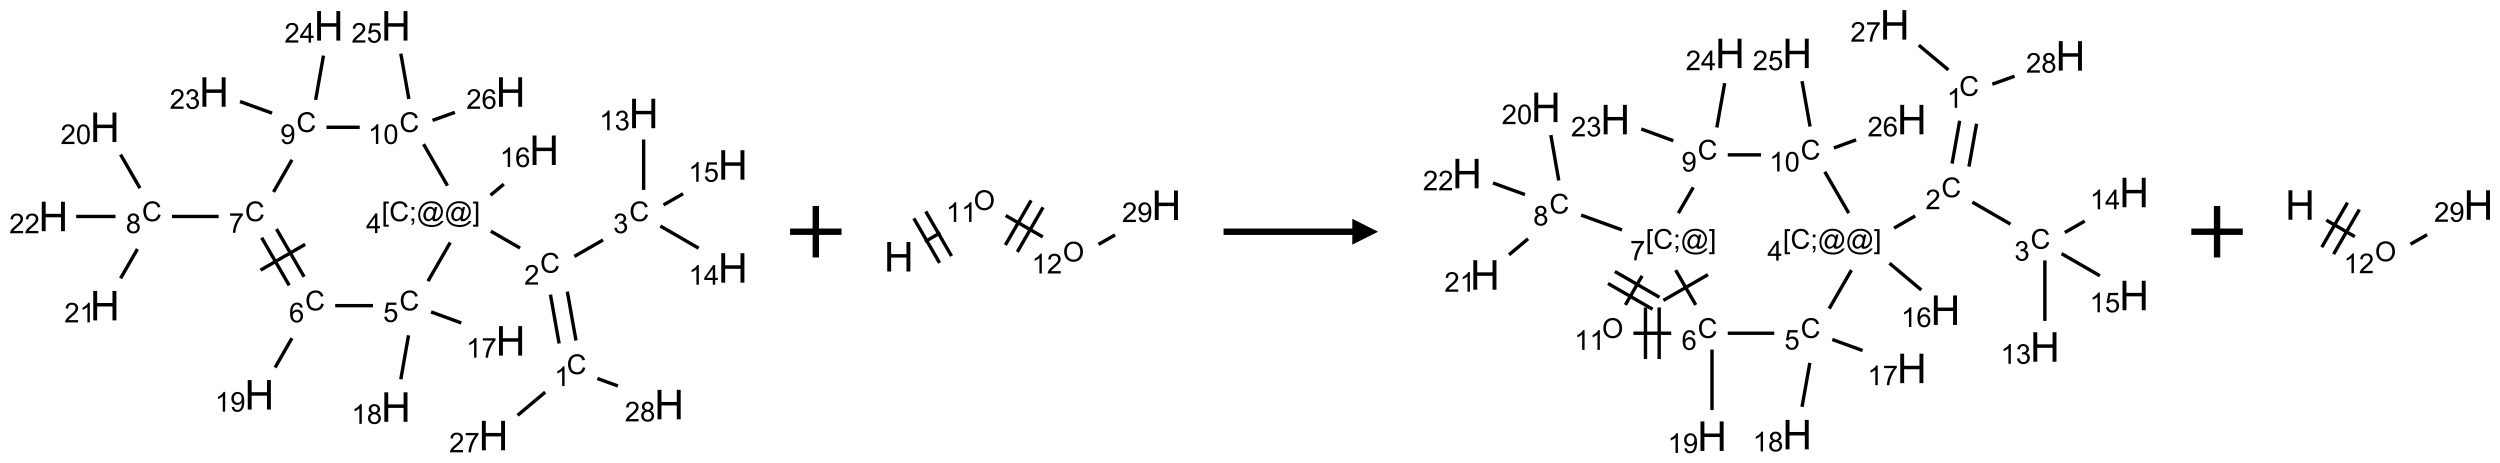 <?xml version="1.0" encoding="UTF-8"?>
<svg xmlns="http://www.w3.org/2000/svg" xmlns:xlink="http://www.w3.org/1999/xlink" width="971" height="180" viewBox="0 0 971 180">
<defs>
<g>
<g id="glyph-0-0">
<path d="M 1.332 0 L 1.332 -6.668 L 6.668 -6.668 L 6.668 0 Z M 1.5 -0.168 L 6.5 -0.168 L 6.5 -6.5 L 1.5 -6.5 Z M 1.5 -0.168 "/>
</g>
<g id="glyph-0-1">
<path d="M 6.27 -2.676 L 7.281 -2.422 C 7.07 -1.594 6.688 -0.961 6.137 -0.523 C 5.586 -0.086 4.914 0.129 4.121 0.129 C 3.297 0.129 2.629 -0.039 2.113 -0.371 C 1.598 -0.707 1.203 -1.191 0.934 -1.828 C 0.664 -2.465 0.531 -3.145 0.531 -3.875 C 0.531 -4.672 0.684 -5.363 0.988 -5.957 C 1.293 -6.547 1.723 -6.996 2.285 -7.305 C 2.844 -7.613 3.461 -7.766 4.137 -7.766 C 4.898 -7.766 5.543 -7.57 6.062 -7.184 C 6.582 -6.793 6.945 -6.246 7.152 -5.543 L 6.156 -5.309 C 5.98 -5.863 5.723 -6.266 5.387 -6.52 C 5.051 -6.773 4.625 -6.902 4.113 -6.902 C 3.527 -6.902 3.039 -6.762 2.645 -6.48 C 2.25 -6.199 1.973 -5.82 1.812 -5.348 C 1.652 -4.871 1.574 -4.383 1.574 -3.879 C 1.574 -3.23 1.668 -2.664 1.855 -2.18 C 2.047 -1.695 2.34 -1.332 2.738 -1.094 C 3.137 -0.855 3.57 -0.734 4.035 -0.734 C 4.602 -0.734 5.082 -0.898 5.473 -1.223 C 5.867 -1.551 6.133 -2.035 6.27 -2.676 Z M 6.27 -2.676 "/>
</g>
<g id="glyph-0-2">
<path d="M 3.973 0 L 3.035 0 L 3.035 -5.973 C 2.809 -5.758 2.516 -5.543 2.148 -5.328 C 1.781 -5.113 1.453 -4.953 1.16 -4.844 L 1.16 -5.75 C 1.684 -5.996 2.145 -6.297 2.535 -6.645 C 2.93 -6.996 3.207 -7.336 3.371 -7.668 L 3.973 -7.668 Z M 3.973 0 "/>
</g>
<g id="glyph-0-3">
<path d="M 5.371 -0.902 L 5.371 0 L 0.324 0 C 0.316 -0.227 0.352 -0.441 0.434 -0.652 C 0.562 -0.996 0.766 -1.332 1.051 -1.668 C 1.332 -2 1.742 -2.387 2.277 -2.824 C 3.105 -3.504 3.668 -4.043 3.957 -4.441 C 4.25 -4.84 4.395 -5.215 4.395 -5.566 C 4.395 -5.938 4.262 -6.254 3.996 -6.508 C 3.73 -6.762 3.387 -6.891 2.957 -6.891 C 2.508 -6.891 2.145 -6.754 1.875 -6.484 C 1.605 -6.215 1.469 -5.84 1.465 -5.359 L 0.5 -5.457 C 0.566 -6.176 0.812 -6.727 1.246 -7.102 C 1.676 -7.477 2.254 -7.668 2.98 -7.668 C 3.711 -7.668 4.293 -7.465 4.719 -7.059 C 5.145 -6.652 5.359 -6.148 5.359 -5.547 C 5.359 -5.242 5.297 -4.941 5.172 -4.645 C 5.047 -4.352 4.84 -4.039 4.551 -3.715 C 4.262 -3.387 3.777 -2.938 3.105 -2.371 C 2.543 -1.898 2.18 -1.578 2.02 -1.41 C 1.859 -1.242 1.73 -1.07 1.625 -0.902 Z M 5.371 -0.902 "/>
</g>
<g id="glyph-0-4">
<path d="M 0.449 -2.016 L 1.387 -2.141 C 1.492 -1.609 1.676 -1.227 1.934 -0.992 C 2.191 -0.758 2.508 -0.641 2.879 -0.641 C 3.32 -0.641 3.695 -0.793 3.996 -1.098 C 4.301 -1.402 4.453 -1.781 4.453 -2.234 C 4.453 -2.664 4.312 -3.02 4.031 -3.301 C 3.75 -3.578 3.391 -3.719 2.957 -3.719 C 2.781 -3.719 2.562 -3.684 2.297 -3.613 L 2.402 -4.438 C 2.465 -4.43 2.516 -4.426 2.551 -4.426 C 2.949 -4.426 3.312 -4.531 3.629 -4.738 C 3.949 -4.949 4.109 -5.27 4.109 -5.703 C 4.109 -6.047 3.992 -6.332 3.762 -6.559 C 3.527 -6.785 3.227 -6.895 2.859 -6.895 C 2.496 -6.895 2.191 -6.781 1.949 -6.551 C 1.707 -6.324 1.547 -5.98 1.48 -5.52 L 0.543 -5.688 C 0.656 -6.316 0.918 -6.805 1.324 -7.148 C 1.73 -7.492 2.234 -7.668 2.84 -7.668 C 3.254 -7.668 3.641 -7.578 3.988 -7.398 C 4.34 -7.219 4.609 -6.977 4.793 -6.668 C 4.98 -6.359 5.074 -6.031 5.074 -5.684 C 5.074 -5.352 4.984 -5.051 4.809 -4.781 C 4.629 -4.512 4.367 -4.297 4.02 -4.137 C 4.473 -4.031 4.824 -3.816 5.074 -3.488 C 5.324 -3.16 5.449 -2.75 5.449 -2.254 C 5.449 -1.59 5.203 -1.023 4.719 -0.559 C 4.234 -0.098 3.617 0.137 2.875 0.137 C 2.203 0.137 1.648 -0.062 1.207 -0.465 C 0.762 -0.863 0.512 -1.379 0.449 -2.016 Z M 0.449 -2.016 "/>
</g>
<g id="glyph-0-5">
<path d="M 3.449 0 L 3.449 -1.828 L 0.137 -1.828 L 0.137 -2.688 L 3.621 -7.637 L 4.387 -7.637 L 4.387 -2.688 L 5.418 -2.688 L 5.418 -1.828 L 4.387 -1.828 L 4.387 0 Z M 3.449 -2.688 L 3.449 -6.129 L 1.059 -2.688 Z M 3.449 -2.688 "/>
</g>
<g id="glyph-0-6">
<path d="M 0.441 -2 L 1.426 -2.082 C 1.5 -1.605 1.668 -1.242 1.934 -1.004 C 2.199 -0.762 2.52 -0.641 2.895 -0.641 C 3.348 -0.641 3.73 -0.812 4.043 -1.152 C 4.355 -1.492 4.512 -1.941 4.512 -2.504 C 4.512 -3.039 4.359 -3.461 4.059 -3.77 C 3.758 -4.078 3.367 -4.234 2.879 -4.234 C 2.578 -4.234 2.305 -4.164 2.062 -4.027 C 1.82 -3.891 1.629 -3.715 1.488 -3.496 L 0.609 -3.609 L 1.348 -7.531 L 5.145 -7.531 L 5.145 -6.637 L 2.098 -6.637 L 1.688 -4.582 C 2.145 -4.902 2.625 -5.062 3.129 -5.062 C 3.797 -5.062 4.359 -4.832 4.816 -4.371 C 5.277 -3.91 5.504 -3.312 5.504 -2.59 C 5.504 -1.898 5.305 -1.301 4.902 -0.797 C 4.41 -0.18 3.742 0.129 2.895 0.129 C 2.199 0.129 1.633 -0.062 1.195 -0.453 C 0.758 -0.844 0.504 -1.359 0.441 -2 Z M 0.441 -2 "/>
</g>
<g id="glyph-0-7">
<path d="M 0.723 2.121 L 0.723 -7.637 L 2.793 -7.637 L 2.793 -6.859 L 1.66 -6.859 L 1.66 1.344 L 2.793 1.344 L 2.793 2.121 Z M 0.723 2.121 "/>
</g>
<g id="glyph-0-8">
<path d="M 0.949 -4.465 L 0.949 -5.531 L 2.016 -5.531 L 2.016 -4.465 Z M 0.949 0 L 0.949 -1.066 L 2.016 -1.066 L 2.016 0 C 2.016 0.391 1.945 0.711 1.809 0.949 C 1.668 1.191 1.449 1.379 1.145 1.512 L 0.887 1.109 C 1.082 1.023 1.23 0.895 1.324 0.727 C 1.418 0.559 1.469 0.316 1.48 0 Z M 0.949 0 "/>
</g>
<g id="glyph-0-9">
<path d="M 6.047 -0.848 C 5.82 -0.59 5.57 -0.379 5.289 -0.223 C 5.008 -0.062 4.73 0.016 4.449 0.016 C 4.141 0.016 3.84 -0.074 3.547 -0.254 C 3.254 -0.434 3.02 -0.715 2.836 -1.09 C 2.652 -1.465 2.562 -1.875 2.562 -2.324 C 2.562 -2.875 2.703 -3.43 2.988 -3.98 C 3.27 -4.535 3.621 -4.953 4.043 -5.23 C 4.461 -5.508 4.871 -5.645 5.266 -5.645 C 5.566 -5.645 5.855 -5.566 6.129 -5.41 C 6.402 -5.25 6.641 -5.012 6.84 -4.688 L 7.016 -5.496 L 7.949 -5.496 L 7.199 -2 C 7.094 -1.516 7.043 -1.246 7.043 -1.191 C 7.043 -1.098 7.078 -1.02 7.148 -0.949 C 7.219 -0.883 7.305 -0.848 7.406 -0.848 C 7.59 -0.848 7.832 -0.953 8.129 -1.168 C 8.527 -1.445 8.84 -1.816 9.07 -2.285 C 9.301 -2.75 9.418 -3.234 9.418 -3.73 C 9.418 -4.309 9.27 -4.852 8.973 -5.355 C 8.676 -5.859 8.23 -6.262 7.645 -6.562 C 7.055 -6.863 6.406 -7.016 5.691 -7.016 C 4.879 -7.016 4.137 -6.824 3.465 -6.445 C 2.793 -6.066 2.273 -5.52 1.902 -4.809 C 1.535 -4.098 1.348 -3.34 1.348 -2.527 C 1.348 -1.676 1.535 -0.941 1.902 -0.328 C 2.273 0.285 2.809 0.742 3.508 1.035 C 4.207 1.328 4.984 1.473 5.832 1.473 C 6.742 1.473 7.504 1.32 8.121 1.016 C 8.734 0.711 9.195 0.34 9.5 -0.098 L 10.441 -0.098 C 10.266 0.266 9.961 0.637 9.531 1.016 C 9.102 1.395 8.59 1.695 7.996 1.914 C 7.402 2.133 6.688 2.246 5.848 2.246 C 5.078 2.246 4.367 2.145 3.715 1.949 C 3.066 1.75 2.512 1.453 2.051 1.055 C 1.594 0.656 1.25 0.199 1.016 -0.316 C 0.723 -0.973 0.578 -1.684 0.578 -2.441 C 0.578 -3.289 0.75 -4.098 1.098 -4.863 C 1.523 -5.805 2.125 -6.527 2.902 -7.027 C 3.684 -7.527 4.629 -7.777 5.738 -7.777 C 6.602 -7.777 7.375 -7.602 8.059 -7.246 C 8.746 -6.895 9.285 -6.371 9.684 -5.672 C 10.02 -5.07 10.188 -4.418 10.188 -3.715 C 10.188 -2.707 9.832 -1.812 9.125 -1.031 C 8.492 -0.328 7.801 0.02 7.051 0.02 C 6.812 0.02 6.617 -0.016 6.473 -0.09 C 6.324 -0.16 6.215 -0.266 6.145 -0.402 C 6.102 -0.488 6.066 -0.637 6.047 -0.848 Z M 3.527 -2.262 C 3.527 -1.785 3.641 -1.414 3.863 -1.152 C 4.09 -0.887 4.348 -0.754 4.641 -0.754 C 4.836 -0.754 5.039 -0.812 5.254 -0.93 C 5.469 -1.047 5.676 -1.219 5.871 -1.449 C 6.066 -1.676 6.23 -1.969 6.355 -2.32 C 6.48 -2.672 6.543 -3.027 6.543 -3.379 C 6.543 -3.852 6.426 -4.219 6.191 -4.48 C 5.957 -4.738 5.672 -4.871 5.332 -4.871 C 5.109 -4.871 4.902 -4.812 4.707 -4.699 C 4.512 -4.586 4.32 -4.406 4.137 -4.156 C 3.953 -3.906 3.805 -3.602 3.691 -3.246 C 3.582 -2.887 3.527 -2.559 3.527 -2.262 Z M 3.527 -2.262 "/>
</g>
<g id="glyph-0-10">
<path d="M 2.27 2.121 L 0.203 2.121 L 0.203 1.344 L 1.332 1.344 L 1.332 -6.859 L 0.203 -6.859 L 0.203 -7.637 L 2.27 -7.637 Z M 2.27 2.121 "/>
</g>
<g id="glyph-0-11">
<path d="M 5.309 -5.766 L 4.375 -5.691 C 4.293 -6.059 4.172 -6.328 4.02 -6.496 C 3.766 -6.762 3.453 -6.895 3.082 -6.895 C 2.785 -6.895 2.523 -6.812 2.297 -6.645 C 2 -6.43 1.77 -6.117 1.598 -5.703 C 1.43 -5.289 1.34 -4.703 1.332 -3.938 C 1.559 -4.281 1.836 -4.535 2.16 -4.703 C 2.488 -4.871 2.828 -4.953 3.188 -4.953 C 3.812 -4.953 4.344 -4.723 4.785 -4.262 C 5.223 -3.801 5.441 -3.207 5.441 -2.48 C 5.441 -2 5.34 -1.555 5.133 -1.145 C 4.926 -0.73 4.641 -0.418 4.281 -0.199 C 3.922 0.02 3.512 0.129 3.051 0.129 C 2.27 0.129 1.633 -0.156 1.141 -0.73 C 0.648 -1.305 0.402 -2.254 0.402 -3.574 C 0.402 -5.051 0.672 -6.121 1.219 -6.793 C 1.695 -7.375 2.336 -7.668 3.141 -7.668 C 3.742 -7.668 4.234 -7.5 4.617 -7.16 C 5 -6.824 5.23 -6.359 5.309 -5.766 Z M 1.48 -2.473 C 1.48 -2.152 1.547 -1.844 1.684 -1.547 C 1.82 -1.25 2.016 -1.027 2.262 -0.871 C 2.508 -0.719 2.766 -0.641 3.035 -0.641 C 3.434 -0.641 3.773 -0.801 4.059 -1.121 C 4.344 -1.441 4.484 -1.875 4.484 -2.422 C 4.484 -2.949 4.344 -3.367 4.062 -3.668 C 3.781 -3.973 3.426 -4.125 3 -4.125 C 2.578 -4.125 2.219 -3.973 1.922 -3.668 C 1.625 -3.363 1.48 -2.969 1.48 -2.473 Z M 1.48 -2.473 "/>
</g>
<g id="glyph-0-12">
<path d="M 0.504 -6.637 L 0.504 -7.535 L 5.449 -7.535 L 5.449 -6.809 C 4.961 -6.289 4.48 -5.602 4.004 -4.746 C 3.527 -3.887 3.156 -3.004 2.895 -2.098 C 2.707 -1.461 2.59 -0.762 2.535 0 L 1.574 0 C 1.582 -0.602 1.703 -1.328 1.926 -2.176 C 2.152 -3.027 2.477 -3.848 2.898 -4.637 C 3.32 -5.426 3.77 -6.094 4.246 -6.637 Z M 0.504 -6.637 "/>
</g>
<g id="glyph-0-13">
<path d="M 1.887 -4.141 C 1.496 -4.281 1.207 -4.484 1.02 -4.75 C 0.832 -5.016 0.738 -5.328 0.738 -5.699 C 0.738 -6.254 0.938 -6.719 1.34 -7.098 C 1.738 -7.477 2.27 -7.668 2.934 -7.668 C 3.598 -7.668 4.137 -7.473 4.543 -7.086 C 4.949 -6.699 5.152 -6.227 5.152 -5.672 C 5.152 -5.316 5.059 -5.008 4.871 -4.746 C 4.688 -4.484 4.406 -4.281 4.027 -4.141 C 4.496 -3.988 4.852 -3.742 5.098 -3.402 C 5.34 -3.062 5.465 -2.656 5.465 -2.184 C 5.465 -1.531 5.234 -0.98 4.77 -0.535 C 4.309 -0.09 3.703 0.129 2.949 0.129 C 2.195 0.129 1.586 -0.094 1.125 -0.539 C 0.664 -0.984 0.434 -1.543 0.434 -2.207 C 0.434 -2.703 0.559 -3.121 0.809 -3.457 C 1.062 -3.793 1.422 -4.02 1.887 -4.141 Z M 1.699 -5.73 C 1.699 -5.367 1.812 -5.074 2.047 -4.844 C 2.281 -4.613 2.582 -4.5 2.953 -4.5 C 3.312 -4.5 3.609 -4.613 3.84 -4.84 C 4.07 -5.066 4.188 -5.348 4.188 -5.676 C 4.188 -6.02 4.07 -6.309 3.832 -6.543 C 3.594 -6.777 3.297 -6.895 2.941 -6.895 C 2.586 -6.895 2.289 -6.781 2.051 -6.551 C 1.816 -6.324 1.699 -6.047 1.699 -5.73 Z M 1.395 -2.203 C 1.395 -1.938 1.461 -1.676 1.586 -1.426 C 1.711 -1.176 1.902 -0.984 2.152 -0.848 C 2.402 -0.711 2.672 -0.641 2.957 -0.641 C 3.406 -0.641 3.777 -0.785 4.066 -1.074 C 4.359 -1.363 4.504 -1.727 4.504 -2.172 C 4.504 -2.625 4.355 -2.996 4.055 -3.293 C 3.754 -3.586 3.379 -3.734 2.926 -3.734 C 2.484 -3.734 2.121 -3.59 1.832 -3.297 C 1.543 -3.004 1.395 -2.641 1.395 -2.203 Z M 1.395 -2.203 "/>
</g>
<g id="glyph-0-14">
<path d="M 0.582 -1.766 L 1.484 -1.848 C 1.562 -1.426 1.707 -1.117 1.922 -0.926 C 2.137 -0.734 2.414 -0.641 2.75 -0.641 C 3.039 -0.641 3.289 -0.707 3.508 -0.84 C 3.727 -0.973 3.902 -1.148 4.043 -1.367 C 4.18 -1.586 4.297 -1.887 4.391 -2.262 C 4.484 -2.637 4.531 -3.016 4.531 -3.406 C 4.531 -3.449 4.531 -3.512 4.527 -3.594 C 4.34 -3.297 4.082 -3.055 3.758 -2.867 C 3.434 -2.68 3.082 -2.59 2.703 -2.59 C 2.07 -2.59 1.535 -2.816 1.098 -3.277 C 0.66 -3.734 0.441 -4.34 0.441 -5.09 C 0.441 -5.863 0.672 -6.484 1.129 -6.957 C 1.586 -7.43 2.156 -7.668 2.844 -7.668 C 3.34 -7.668 3.793 -7.531 4.207 -7.266 C 4.617 -7 4.93 -6.617 5.145 -6.121 C 5.355 -5.629 5.465 -4.91 5.465 -3.973 C 5.465 -2.996 5.359 -2.223 5.145 -1.645 C 4.934 -1.066 4.617 -0.625 4.199 -0.324 C 3.781 -0.02 3.293 0.129 2.73 0.129 C 2.133 0.129 1.645 -0.035 1.266 -0.367 C 0.887 -0.699 0.66 -1.164 0.582 -1.766 Z M 4.422 -5.137 C 4.422 -5.676 4.277 -6.102 3.992 -6.418 C 3.707 -6.734 3.359 -6.891 2.957 -6.891 C 2.543 -6.891 2.18 -6.719 1.871 -6.379 C 1.562 -6.039 1.406 -5.598 1.406 -5.059 C 1.406 -4.57 1.555 -4.176 1.848 -3.871 C 2.141 -3.566 2.5 -3.418 2.934 -3.418 C 3.367 -3.418 3.723 -3.57 4.004 -3.871 C 4.281 -4.176 4.422 -4.598 4.422 -5.137 Z M 4.422 -5.137 "/>
</g>
<g id="glyph-0-15">
<path d="M 0.441 -3.766 C 0.441 -4.668 0.535 -5.395 0.723 -5.945 C 0.906 -6.496 1.184 -6.922 1.551 -7.219 C 1.918 -7.516 2.375 -7.668 2.934 -7.668 C 3.344 -7.668 3.703 -7.586 4.012 -7.418 C 4.32 -7.254 4.574 -7.016 4.777 -6.707 C 4.977 -6.395 5.137 -6.016 5.25 -5.57 C 5.363 -5.125 5.422 -4.523 5.422 -3.766 C 5.422 -2.871 5.328 -2.148 5.145 -1.598 C 4.961 -1.047 4.688 -0.621 4.32 -0.32 C 3.953 -0.02 3.492 0.129 2.934 0.129 C 2.195 0.129 1.617 -0.133 1.199 -0.66 C 0.695 -1.297 0.441 -2.332 0.441 -3.766 Z M 1.406 -3.766 C 1.406 -2.512 1.555 -1.68 1.848 -1.262 C 2.141 -0.848 2.5 -0.641 2.934 -0.641 C 3.363 -0.641 3.727 -0.848 4.02 -1.266 C 4.312 -1.684 4.457 -2.516 4.457 -3.766 C 4.457 -5.023 4.312 -5.859 4.02 -6.27 C 3.727 -6.684 3.359 -6.891 2.922 -6.891 C 2.492 -6.891 2.148 -6.707 1.891 -6.344 C 1.566 -5.879 1.406 -5.02 1.406 -3.766 Z M 1.406 -3.766 "/>
</g>
<g id="glyph-0-16">
<path d="M 0.516 -3.719 C 0.516 -4.984 0.855 -5.977 1.535 -6.695 C 2.215 -7.414 3.094 -7.77 4.172 -7.77 C 4.875 -7.77 5.512 -7.602 6.078 -7.266 C 6.645 -6.93 7.074 -6.461 7.371 -5.855 C 7.668 -5.254 7.816 -4.57 7.816 -3.809 C 7.816 -3.035 7.66 -2.34 7.348 -1.73 C 7.035 -1.117 6.594 -0.656 6.02 -0.34 C 5.449 -0.027 4.828 0.129 4.168 0.129 C 3.449 0.129 2.805 -0.043 2.238 -0.391 C 1.672 -0.738 1.246 -1.211 0.953 -1.812 C 0.66 -2.414 0.516 -3.047 0.516 -3.719 Z M 1.559 -3.703 C 1.559 -2.781 1.805 -2.059 2.301 -1.527 C 2.793 -1 3.414 -0.734 4.16 -0.734 C 4.922 -0.734 5.547 -1 6.039 -1.535 C 6.531 -2.07 6.777 -2.828 6.777 -3.812 C 6.777 -4.434 6.672 -4.977 6.461 -5.441 C 6.25 -5.902 5.945 -6.262 5.539 -6.52 C 5.133 -6.773 4.68 -6.902 4.176 -6.902 C 3.461 -6.902 2.848 -6.656 2.332 -6.164 C 1.816 -5.672 1.559 -4.852 1.559 -3.703 Z M 1.559 -3.703 "/>
</g>
<g id="glyph-1-0">
<path d="M 2 0 L 2 -10 L 10 -10 L 10 0 Z M 2.25 -0.25 L 9.75 -0.25 L 9.75 -9.75 L 2.25 -9.75 Z M 2.25 -0.25 "/>
</g>
<g id="glyph-1-1">
<path d="M 1.281 0 L 1.281 -11.453 L 2.797 -11.453 L 2.797 -6.75 L 8.75 -6.75 L 8.75 -11.453 L 10.266 -11.453 L 10.266 0 L 8.75 0 L 8.75 -5.398 L 2.797 -5.398 L 2.797 0 Z M 1.281 0 "/>
</g>
</g>
</defs>
<path fill="none" stroke-width="0.033" stroke-linecap="butt" stroke-linejoin="miter" stroke="rgb(0%, 0%, 0%)" stroke-opacity="1" stroke-miterlimit="10" d="M 5.075 3.055 L 4.991 2.581 " transform="matrix(40, 0, 0, 40, 20.713, 10.035)"/>
<path fill="none" stroke-width="0.033" stroke-linecap="butt" stroke-linejoin="miter" stroke="rgb(0%, 0%, 0%)" stroke-opacity="1" stroke-miterlimit="10" d="M 4.911 3.084 L 4.827 2.61 " transform="matrix(40, 0, 0, 40, 20.713, 10.035)"/>
<path fill="none" stroke-width="0.033" stroke-linecap="butt" stroke-linejoin="miter" stroke="rgb(0%, 0%, 0%)" stroke-opacity="1" stroke-miterlimit="10" d="M 5.059 2.239 L 5.338 2.079 " transform="matrix(40, 0, 0, 40, 20.713, 10.035)"/>
<path fill="none" stroke-width="0.033" stroke-linecap="butt" stroke-linejoin="miter" stroke="rgb(0%, 0%, 0%)" stroke-opacity="1" stroke-miterlimit="10" d="M 5.732 1.593 L 5.732 1.104 " transform="matrix(40, 0, 0, 40, 20.713, 10.035)"/>
<path fill="none" stroke-width="0.033" stroke-linecap="butt" stroke-linejoin="miter" stroke="rgb(0%, 0%, 0%)" stroke-opacity="1" stroke-miterlimit="10" d="M 5.894 1.944 L 6.266 2.159 " transform="matrix(40, 0, 0, 40, 20.713, 10.035)"/>
<path fill="none" stroke-width="0.033" stroke-linecap="butt" stroke-linejoin="miter" stroke="rgb(0%, 0%, 0%)" stroke-opacity="1" stroke-miterlimit="10" d="M 5.925 1.739 L 6.115 1.63 " transform="matrix(40, 0, 0, 40, 20.713, 10.035)"/>
<path fill="none" stroke-width="0.033" stroke-linecap="butt" stroke-linejoin="miter" stroke="rgb(0%, 0%, 0%)" stroke-opacity="1" stroke-miterlimit="10" d="M 4.532 2.158 L 4.248 1.994 " transform="matrix(40, 0, 0, 40, 20.713, 10.035)"/>
<path fill="none" stroke-width="0.033" stroke-linecap="butt" stroke-linejoin="miter" stroke="rgb(0%, 0%, 0%)" stroke-opacity="1" stroke-miterlimit="10" d="M 4.245 1.645 L 4.374 1.537 " transform="matrix(40, 0, 0, 40, 20.713, 10.035)"/>
<path fill="none" stroke-width="0.033" stroke-linecap="butt" stroke-linejoin="miter" stroke="rgb(0%, 0%, 0%)" stroke-opacity="1" stroke-miterlimit="10" d="M 3.854 2.104 L 3.638 2.479 " transform="matrix(40, 0, 0, 40, 20.713, 10.035)"/>
<path fill="none" stroke-width="0.033" stroke-linecap="butt" stroke-linejoin="miter" stroke="rgb(0%, 0%, 0%)" stroke-opacity="1" stroke-miterlimit="10" d="M 3.668 2.778 L 3.961 2.885 " transform="matrix(40, 0, 0, 40, 20.713, 10.035)"/>
<path fill="none" stroke-width="0.033" stroke-linecap="butt" stroke-linejoin="miter" stroke="rgb(0%, 0%, 0%)" stroke-opacity="1" stroke-miterlimit="10" d="M 3.449 3.005 L 3.374 3.432 " transform="matrix(40, 0, 0, 40, 20.713, 10.035)"/>
<path fill="none" stroke-width="0.033" stroke-linecap="butt" stroke-linejoin="miter" stroke="rgb(0%, 0%, 0%)" stroke-opacity="1" stroke-miterlimit="10" d="M 3.104 2.717 L 2.737 2.717 " transform="matrix(40, 0, 0, 40, 20.713, 10.035)"/>
<path fill="none" stroke-width="0.033" stroke-linecap="butt" stroke-linejoin="miter" stroke="rgb(0%, 0%, 0%)" stroke-opacity="1" stroke-miterlimit="10" d="M 2.317 3.033 L 2.153 3.318 " transform="matrix(40, 0, 0, 40, 20.713, 10.035)"/>
<path fill="none" stroke-width="0.033" stroke-linecap="butt" stroke-linejoin="miter" stroke="rgb(0%, 0%, 0%)" stroke-opacity="1" stroke-miterlimit="10" d="M 2.435 2.437 L 2.167 1.973 " transform="matrix(40, 0, 0, 40, 20.713, 10.035)"/>
<path fill="none" stroke-width="0.033" stroke-linecap="butt" stroke-linejoin="miter" stroke="rgb(0%, 0%, 0%)" stroke-opacity="1" stroke-miterlimit="10" d="M 2.29 2.52 L 2.023 2.057 " transform="matrix(40, 0, 0, 40, 20.713, 10.035)"/>
<path fill="none" stroke-width="0.033" stroke-linecap="butt" stroke-linejoin="miter" stroke="rgb(0%, 0%, 0%)" stroke-opacity="1" stroke-miterlimit="10" d="M 2.445 2.122 L 2.012 2.372 " transform="matrix(40, 0, 0, 40, 20.713, 10.035)"/>
<path fill="none" stroke-width="0.033" stroke-linecap="butt" stroke-linejoin="miter" stroke="rgb(0%, 0%, 0%)" stroke-opacity="1" stroke-miterlimit="10" d="M 1.606 1.851 L 1.152 1.851 " transform="matrix(40, 0, 0, 40, 20.713, 10.035)"/>
<path fill="none" stroke-width="0.033" stroke-linecap="butt" stroke-linejoin="miter" stroke="rgb(0%, 0%, 0%)" stroke-opacity="1" stroke-miterlimit="10" d="M 0.841 1.576 L 0.653 1.25 " transform="matrix(40, 0, 0, 40, 20.713, 10.035)"/>
<path fill="none" stroke-width="0.033" stroke-linecap="butt" stroke-linejoin="miter" stroke="rgb(0%, 0%, 0%)" stroke-opacity="1" stroke-miterlimit="10" d="M 0.817 2.167 L 0.653 2.452 " transform="matrix(40, 0, 0, 40, 20.713, 10.035)"/>
<path fill="none" stroke-width="0.033" stroke-linecap="butt" stroke-linejoin="miter" stroke="rgb(0%, 0%, 0%)" stroke-opacity="1" stroke-miterlimit="10" d="M 0.604 1.851 L 0.222 1.851 " transform="matrix(40, 0, 0, 40, 20.713, 10.035)"/>
<path fill="none" stroke-width="0.033" stroke-linecap="butt" stroke-linejoin="miter" stroke="rgb(0%, 0%, 0%)" stroke-opacity="1" stroke-miterlimit="10" d="M 2.138 1.613 L 2.317 1.301 " transform="matrix(40, 0, 0, 40, 20.713, 10.035)"/>
<path fill="none" stroke-width="0.033" stroke-linecap="butt" stroke-linejoin="miter" stroke="rgb(0%, 0%, 0%)" stroke-opacity="1" stroke-miterlimit="10" d="M 2.124 0.848 L 1.813 0.735 " transform="matrix(40, 0, 0, 40, 20.713, 10.035)"/>
<path fill="none" stroke-width="0.033" stroke-linecap="butt" stroke-linejoin="miter" stroke="rgb(0%, 0%, 0%)" stroke-opacity="1" stroke-miterlimit="10" d="M 2.547 0.719 L 2.623 0.289 " transform="matrix(40, 0, 0, 40, 20.713, 10.035)"/>
<path fill="none" stroke-width="0.033" stroke-linecap="butt" stroke-linejoin="miter" stroke="rgb(0%, 0%, 0%)" stroke-opacity="1" stroke-miterlimit="10" d="M 2.652 0.985 L 2.975 0.985 " transform="matrix(40, 0, 0, 40, 20.713, 10.035)"/>
<path fill="none" stroke-width="0.033" stroke-linecap="butt" stroke-linejoin="miter" stroke="rgb(0%, 0%, 0%)" stroke-opacity="1" stroke-miterlimit="10" d="M 3.595 1.149 L 3.827 1.552 " transform="matrix(40, 0, 0, 40, 20.713, 10.035)"/>
<path fill="none" stroke-width="0.033" stroke-linecap="butt" stroke-linejoin="miter" stroke="rgb(0%, 0%, 0%)" stroke-opacity="1" stroke-miterlimit="10" d="M 3.452 0.71 L 3.374 0.27 " transform="matrix(40, 0, 0, 40, 20.713, 10.035)"/>
<path fill="none" stroke-width="0.033" stroke-linecap="butt" stroke-linejoin="miter" stroke="rgb(0%, 0%, 0%)" stroke-opacity="1" stroke-miterlimit="10" d="M 3.682 0.918 L 3.899 0.84 " transform="matrix(40, 0, 0, 40, 20.713, 10.035)"/>
<path fill="none" stroke-width="0.033" stroke-linecap="butt" stroke-linejoin="miter" stroke="rgb(0%, 0%, 0%)" stroke-opacity="1" stroke-miterlimit="10" d="M 4.776 3.557 L 4.508 3.782 " transform="matrix(40, 0, 0, 40, 20.713, 10.035)"/>
<path fill="none" stroke-width="0.033" stroke-linecap="butt" stroke-linejoin="miter" stroke="rgb(0%, 0%, 0%)" stroke-opacity="1" stroke-miterlimit="10" d="M 5.282 3.424 L 5.482 3.497 " transform="matrix(40, 0, 0, 40, 20.713, 10.035)"/>
<g fill="rgb(0%, 0%, 0%)" fill-opacity="1">
<use xlink:href="#glyph-0-1" x="220.082" y="145.305"/>
</g>
<g fill="rgb(0%, 0%, 0%)" fill-opacity="1">
<use xlink:href="#glyph-0-2" x="215.305" y="149.941"/>
</g>
<g fill="rgb(0%, 0%, 0%)" fill-opacity="1">
<use xlink:href="#glyph-0-1" x="209.762" y="105.914"/>
</g>
<g fill="rgb(0%, 0%, 0%)" fill-opacity="1">
<use xlink:href="#glyph-0-3" x="203.59" y="110.551"/>
</g>
<g fill="rgb(0%, 0%, 0%)" fill-opacity="1">
<use xlink:href="#glyph-0-1" x="244.402" y="85.914"/>
</g>
<g fill="rgb(0%, 0%, 0%)" fill-opacity="1">
<use xlink:href="#glyph-0-4" x="238.152" y="90.551"/>
</g>
<g fill="rgb(0%, 0%, 0%)" fill-opacity="1">
<use xlink:href="#glyph-1-1" x="244.223" y="49.797"/>
</g>
<g fill="rgb(0%, 0%, 0%)" fill-opacity="1">
<use xlink:href="#glyph-0-2" x="232.789" y="50.59"/>
<use xlink:href="#glyph-0-4" x="238.721" y="50.59"/>
</g>
<g fill="rgb(0%, 0%, 0%)" fill-opacity="1">
<use xlink:href="#glyph-1-1" x="278.863" y="109.797"/>
</g>
<g fill="rgb(0%, 0%, 0%)" fill-opacity="1">
<use xlink:href="#glyph-0-2" x="267.461" y="110.59"/>
<use xlink:href="#glyph-0-5" x="273.393" y="110.59"/>
</g>
<g fill="rgb(0%, 0%, 0%)" fill-opacity="1">
<use xlink:href="#glyph-1-1" x="278.863" y="69.797"/>
</g>
<g fill="rgb(0%, 0%, 0%)" fill-opacity="1">
<use xlink:href="#glyph-0-2" x="267.371" y="70.59"/>
<use xlink:href="#glyph-0-6" x="273.303" y="70.59"/>
</g>
<g fill="rgb(0%, 0%, 0%)" fill-opacity="1">
<use xlink:href="#glyph-0-7" x="148.215" y="85.922"/>
<use xlink:href="#glyph-0-1" x="151.178" y="85.922"/>
<use xlink:href="#glyph-0-8" x="158.882" y="85.922"/>
<use xlink:href="#glyph-0-9" x="161.845" y="85.922"/>
<use xlink:href="#glyph-0-9" x="172.673" y="85.922"/>
<use xlink:href="#glyph-0-10" x="183.501" y="85.922"/>
</g>
<g fill="rgb(0%, 0%, 0%)" fill-opacity="1">
<use xlink:href="#glyph-0-5" x="142.191" y="90.52"/>
</g>
<g fill="rgb(0%, 0%, 0%)" fill-opacity="1">
<use xlink:href="#glyph-1-1" x="205.582" y="64.086"/>
</g>
<g fill="rgb(0%, 0%, 0%)" fill-opacity="1">
<use xlink:href="#glyph-0-2" x="194.152" y="64.875"/>
<use xlink:href="#glyph-0-11" x="200.085" y="64.875"/>
</g>
<g fill="rgb(0%, 0%, 0%)" fill-opacity="1">
<use xlink:href="#glyph-0-1" x="155.121" y="120.555"/>
</g>
<g fill="rgb(0%, 0%, 0%)" fill-opacity="1">
<use xlink:href="#glyph-0-6" x="148.809" y="125.059"/>
</g>
<g fill="rgb(0%, 0%, 0%)" fill-opacity="1">
<use xlink:href="#glyph-1-1" x="192.527" y="138.117"/>
</g>
<g fill="rgb(0%, 0%, 0%)" fill-opacity="1">
<use xlink:href="#glyph-0-2" x="181.094" y="138.91"/>
<use xlink:href="#glyph-0-12" x="187.026" y="138.91"/>
</g>
<g fill="rgb(0%, 0%, 0%)" fill-opacity="1">
<use xlink:href="#glyph-1-1" x="147.996" y="163.828"/>
</g>
<g fill="rgb(0%, 0%, 0%)" fill-opacity="1">
<use xlink:href="#glyph-0-2" x="136.543" y="164.621"/>
<use xlink:href="#glyph-0-13" x="142.475" y="164.621"/>
</g>
<g fill="rgb(0%, 0%, 0%)" fill-opacity="1">
<use xlink:href="#glyph-0-1" x="118.496" y="120.555"/>
</g>
<g fill="rgb(0%, 0%, 0%)" fill-opacity="1">
<use xlink:href="#glyph-0-11" x="112.25" y="125.191"/>
</g>
<g fill="rgb(0%, 0%, 0%)" fill-opacity="1">
<use xlink:href="#glyph-1-1" x="94.941" y="159.078"/>
</g>
<g fill="rgb(0%, 0%, 0%)" fill-opacity="1">
<use xlink:href="#glyph-0-2" x="83.488" y="159.871"/>
<use xlink:href="#glyph-0-14" x="89.421" y="159.871"/>
</g>
<g fill="rgb(0%, 0%, 0%)" fill-opacity="1">
<use xlink:href="#glyph-0-1" x="95.121" y="85.914"/>
</g>
<g fill="rgb(0%, 0%, 0%)" fill-opacity="1">
<use xlink:href="#glyph-0-12" x="88.867" y="90.422"/>
</g>
<g fill="rgb(0%, 0%, 0%)" fill-opacity="1">
<use xlink:href="#glyph-0-1" x="55.121" y="85.914"/>
</g>
<g fill="rgb(0%, 0%, 0%)" fill-opacity="1">
<use xlink:href="#glyph-0-13" x="48.852" y="90.551"/>
</g>
<g fill="rgb(0%, 0%, 0%)" fill-opacity="1">
<use xlink:href="#glyph-1-1" x="34.941" y="55.156"/>
</g>
<g fill="rgb(0%, 0%, 0%)" fill-opacity="1">
<use xlink:href="#glyph-0-3" x="23.535" y="55.949"/>
<use xlink:href="#glyph-0-15" x="29.467" y="55.949"/>
</g>
<g fill="rgb(0%, 0%, 0%)" fill-opacity="1">
<use xlink:href="#glyph-1-1" x="34.941" y="124.438"/>
</g>
<g fill="rgb(0%, 0%, 0%)" fill-opacity="1">
<use xlink:href="#glyph-0-3" x="24.98" y="125.23"/>
<use xlink:href="#glyph-0-2" x="30.913" y="125.23"/>
</g>
<g fill="rgb(0%, 0%, 0%)" fill-opacity="1">
<use xlink:href="#glyph-1-1" x="14.941" y="89.797"/>
</g>
<g fill="rgb(0%, 0%, 0%)" fill-opacity="1">
<use xlink:href="#glyph-0-3" x="3.586" y="90.59"/>
<use xlink:href="#glyph-0-3" x="9.518" y="90.59"/>
</g>
<g fill="rgb(0%, 0%, 0%)" fill-opacity="1">
<use xlink:href="#glyph-0-1" x="115.121" y="51.273"/>
</g>
<g fill="rgb(0%, 0%, 0%)" fill-opacity="1">
<use xlink:href="#glyph-0-14" x="108.852" y="55.906"/>
</g>
<g fill="rgb(0%, 0%, 0%)" fill-opacity="1">
<use xlink:href="#glyph-1-1" x="77.352" y="41.473"/>
</g>
<g fill="rgb(0%, 0%, 0%)" fill-opacity="1">
<use xlink:href="#glyph-0-3" x="65.922" y="42.266"/>
<use xlink:href="#glyph-0-4" x="71.854" y="42.266"/>
</g>
<g fill="rgb(0%, 0%, 0%)" fill-opacity="1">
<use xlink:href="#glyph-1-1" x="121.887" y="15.762"/>
</g>
<g fill="rgb(0%, 0%, 0%)" fill-opacity="1">
<use xlink:href="#glyph-0-3" x="110.484" y="16.555"/>
<use xlink:href="#glyph-0-5" x="116.417" y="16.555"/>
</g>
<g fill="rgb(0%, 0%, 0%)" fill-opacity="1">
<use xlink:href="#glyph-0-1" x="155.121" y="51.273"/>
</g>
<g fill="rgb(0%, 0%, 0%)" fill-opacity="1">
<use xlink:href="#glyph-0-2" x="142.961" y="55.906"/>
<use xlink:href="#glyph-0-15" x="148.893" y="55.906"/>
</g>
<g fill="rgb(0%, 0%, 0%)" fill-opacity="1">
<use xlink:href="#glyph-1-1" x="147.996" y="15.762"/>
</g>
<g fill="rgb(0%, 0%, 0%)" fill-opacity="1">
<use xlink:href="#glyph-0-3" x="136.504" y="16.555"/>
<use xlink:href="#glyph-0-6" x="142.436" y="16.555"/>
</g>
<g fill="rgb(0%, 0%, 0%)" fill-opacity="1">
<use xlink:href="#glyph-1-1" x="192.527" y="41.473"/>
</g>
<g fill="rgb(0%, 0%, 0%)" fill-opacity="1">
<use xlink:href="#glyph-0-3" x="181.102" y="42.266"/>
<use xlink:href="#glyph-0-11" x="187.034" y="42.266"/>
</g>
<g fill="rgb(0%, 0%, 0%)" fill-opacity="1">
<use xlink:href="#glyph-1-1" x="185.887" y="174.898"/>
</g>
<g fill="rgb(0%, 0%, 0%)" fill-opacity="1">
<use xlink:href="#glyph-0-3" x="174.453" y="175.691"/>
<use xlink:href="#glyph-0-12" x="180.385" y="175.691"/>
</g>
<g fill="rgb(0%, 0%, 0%)" fill-opacity="1">
<use xlink:href="#glyph-1-1" x="254.113" y="162.871"/>
</g>
<g fill="rgb(0%, 0%, 0%)" fill-opacity="1">
<use xlink:href="#glyph-0-3" x="242.668" y="163.66"/>
<use xlink:href="#glyph-0-13" x="248.6" y="163.66"/>
</g>
<path fill="none" stroke-width="0.062" stroke-linecap="butt" stroke-linejoin="miter" stroke="rgb(0%, 0%, 0%)" stroke-opacity="1" stroke-miterlimit="10" d="M 0 0 L 0.5 0 M 0.25 -0.25 L 0.25 0.25 " transform="matrix(40, 0, 0, 40, 306.861, 90)"/>
<path fill="none" stroke-width="0.033" stroke-linecap="butt" stroke-linejoin="miter" stroke="rgb(0%, 0%, 0%)" stroke-opacity="1" stroke-miterlimit="10" d="M 0.255 0.353 L 0.403 0.267 " transform="matrix(40, 0, 0, 40, 349.088, 79.721)"/>
<path fill="none" stroke-width="0.033" stroke-linecap="butt" stroke-linejoin="miter" stroke="rgb(0%, 0%, 0%)" stroke-opacity="1" stroke-miterlimit="10" d="M 0.512 0.493 L 0.262 0.06 " transform="matrix(40, 0, 0, 40, 349.088, 79.721)"/>
<path fill="none" stroke-width="0.033" stroke-linecap="butt" stroke-linejoin="miter" stroke="rgb(0%, 0%, 0%)" stroke-opacity="1" stroke-miterlimit="10" d="M 0.396 0.56 L 0.146 0.127 " transform="matrix(40, 0, 0, 40, 349.088, 79.721)"/>
<path fill="none" stroke-width="0.033" stroke-linecap="butt" stroke-linejoin="miter" stroke="rgb(0%, 0%, 0%)" stroke-opacity="1" stroke-miterlimit="10" d="M 1.038 0.1 L 1.398 0.307 " transform="matrix(40, 0, 0, 40, 349.088, 79.721)"/>
<path fill="none" stroke-width="0.033" stroke-linecap="butt" stroke-linejoin="miter" stroke="rgb(0%, 0%, 0%)" stroke-opacity="1" stroke-miterlimit="10" d="M 1.151 0.453 L 1.401 0.02 " transform="matrix(40, 0, 0, 40, 349.088, 79.721)"/>
<path fill="none" stroke-width="0.033" stroke-linecap="butt" stroke-linejoin="miter" stroke="rgb(0%, 0%, 0%)" stroke-opacity="1" stroke-miterlimit="10" d="M 1.035 0.386 L 1.285 -0.047 " transform="matrix(40, 0, 0, 40, 349.088, 79.721)"/>
<path fill="none" stroke-width="0.033" stroke-linecap="butt" stroke-linejoin="miter" stroke="rgb(0%, 0%, 0%)" stroke-opacity="1" stroke-miterlimit="10" d="M 1.939 0.38 L 2.1 0.288 " transform="matrix(40, 0, 0, 40, 349.088, 79.721)"/>
<g fill="rgb(0%, 0%, 0%)" fill-opacity="1">
<use xlink:href="#glyph-1-1" x="343.316" y="105.449"/>
</g>
<g fill="rgb(0%, 0%, 0%)" fill-opacity="1">
<use xlink:href="#glyph-0-16" x="378.152" y="81.57"/>
</g>
<g fill="rgb(0%, 0%, 0%)" fill-opacity="1">
<use xlink:href="#glyph-0-2" x="367.426" y="86.203"/>
<use xlink:href="#glyph-0-2" x="373.358" y="86.203"/>
</g>
<g fill="rgb(0%, 0%, 0%)" fill-opacity="1">
<use xlink:href="#glyph-0-16" x="412.793" y="101.57"/>
</g>
<g fill="rgb(0%, 0%, 0%)" fill-opacity="1">
<use xlink:href="#glyph-0-2" x="400.672" y="106.203"/>
<use xlink:href="#glyph-0-3" x="406.604" y="106.203"/>
</g>
<g fill="rgb(0%, 0%, 0%)" fill-opacity="1">
<use xlink:href="#glyph-1-1" x="447.238" y="85.449"/>
</g>
<g fill="rgb(0%, 0%, 0%)" fill-opacity="1">
<use xlink:href="#glyph-0-3" x="435.789" y="86.242"/>
<use xlink:href="#glyph-0-14" x="441.721" y="86.242"/>
</g>
<path fill-rule="nonzero" fill="rgb(0%, 0%, 0%)" fill-opacity="1" d="M 475.234 91.25 L 525.234 91.25 L 525.234 95 L 535.234 90 L 525.234 85 L 525.234 88.75 L 475.234 88.75 "/>
<path fill="none" stroke-width="0.033" stroke-linecap="butt" stroke-linejoin="miter" stroke="rgb(0%, 0%, 0%)" stroke-opacity="1" stroke-miterlimit="10" d="M 4.784 0.931 L 4.71 1.347 " transform="matrix(40, 0, 0, 40, 569.783, 9.666)"/>
<path fill="none" stroke-width="0.033" stroke-linecap="butt" stroke-linejoin="miter" stroke="rgb(0%, 0%, 0%)" stroke-opacity="1" stroke-miterlimit="10" d="M 4.948 0.96 L 4.874 1.376 " transform="matrix(40, 0, 0, 40, 569.783, 9.666)"/>
<path fill="none" stroke-width="0.033" stroke-linecap="butt" stroke-linejoin="miter" stroke="rgb(0%, 0%, 0%)" stroke-opacity="1" stroke-miterlimit="10" d="M 4.907 1.721 L 5.277 1.935 " transform="matrix(40, 0, 0, 40, 569.783, 9.666)"/>
<path fill="none" stroke-width="0.033" stroke-linecap="butt" stroke-linejoin="miter" stroke="rgb(0%, 0%, 0%)" stroke-opacity="1" stroke-miterlimit="10" d="M 5.611 2.287 L 5.611 2.874 " transform="matrix(40, 0, 0, 40, 569.783, 9.666)"/>
<path fill="none" stroke-width="0.033" stroke-linecap="butt" stroke-linejoin="miter" stroke="rgb(0%, 0%, 0%)" stroke-opacity="1" stroke-miterlimit="10" d="M 5.805 2.016 L 5.998 1.905 " transform="matrix(40, 0, 0, 40, 569.783, 9.666)"/>
<path fill="none" stroke-width="0.033" stroke-linecap="butt" stroke-linejoin="miter" stroke="rgb(0%, 0%, 0%)" stroke-opacity="1" stroke-miterlimit="10" d="M 5.773 2.221 L 6.145 2.436 " transform="matrix(40, 0, 0, 40, 569.783, 9.666)"/>
<path fill="none" stroke-width="0.033" stroke-linecap="butt" stroke-linejoin="miter" stroke="rgb(0%, 0%, 0%)" stroke-opacity="1" stroke-miterlimit="10" d="M 4.352 1.855 L 4.147 1.973 " transform="matrix(40, 0, 0, 40, 569.783, 9.666)"/>
<path fill="none" stroke-width="0.033" stroke-linecap="butt" stroke-linejoin="miter" stroke="rgb(0%, 0%, 0%)" stroke-opacity="1" stroke-miterlimit="10" d="M 4.102 2.314 L 4.411 2.574 " transform="matrix(40, 0, 0, 40, 569.783, 9.666)"/>
<path fill="none" stroke-width="0.033" stroke-linecap="butt" stroke-linejoin="miter" stroke="rgb(0%, 0%, 0%)" stroke-opacity="1" stroke-miterlimit="10" d="M 3.733 2.381 L 3.517 2.755 " transform="matrix(40, 0, 0, 40, 569.783, 9.666)"/>
<path fill="none" stroke-width="0.033" stroke-linecap="butt" stroke-linejoin="miter" stroke="rgb(0%, 0%, 0%)" stroke-opacity="1" stroke-miterlimit="10" d="M 3.547 3.055 L 3.841 3.162 " transform="matrix(40, 0, 0, 40, 569.783, 9.666)"/>
<path fill="none" stroke-width="0.033" stroke-linecap="butt" stroke-linejoin="miter" stroke="rgb(0%, 0%, 0%)" stroke-opacity="1" stroke-miterlimit="10" d="M 3.329 3.282 L 3.253 3.709 " transform="matrix(40, 0, 0, 40, 569.783, 9.666)"/>
<path fill="none" stroke-width="0.033" stroke-linecap="butt" stroke-linejoin="miter" stroke="rgb(0%, 0%, 0%)" stroke-opacity="1" stroke-miterlimit="10" d="M 2.983 2.994 L 2.532 2.994 " transform="matrix(40, 0, 0, 40, 569.783, 9.666)"/>
<path fill="none" stroke-width="0.033" stroke-linecap="butt" stroke-linejoin="miter" stroke="rgb(0%, 0%, 0%)" stroke-opacity="1" stroke-miterlimit="10" d="M 2.379 3.153 L 2.379 3.74 " transform="matrix(40, 0, 0, 40, 569.783, 9.666)"/>
<path fill="none" stroke-width="0.033" stroke-linecap="butt" stroke-linejoin="miter" stroke="rgb(0%, 0%, 0%)" stroke-opacity="1" stroke-miterlimit="10" d="M 2.221 2.719 L 2.026 2.381 " transform="matrix(40, 0, 0, 40, 569.783, 9.666)"/>
<path fill="none" stroke-width="0.033" stroke-linecap="butt" stroke-linejoin="miter" stroke="rgb(0%, 0%, 0%)" stroke-opacity="1" stroke-miterlimit="10" d="M 2.34 2.425 L 1.907 2.675 " transform="matrix(40, 0, 0, 40, 569.783, 9.666)"/>
<path fill="none" stroke-width="0.033" stroke-linecap="butt" stroke-linejoin="miter" stroke="rgb(0%, 0%, 0%)" stroke-opacity="1" stroke-miterlimit="10" d="M 1.505 1.991 L 1.108 1.847 " transform="matrix(40, 0, 0, 40, 569.783, 9.666)"/>
<path fill="none" stroke-width="0.033" stroke-linecap="butt" stroke-linejoin="miter" stroke="rgb(0%, 0%, 0%)" stroke-opacity="1" stroke-miterlimit="10" d="M 0.891 1.511 L 0.814 1.07 " transform="matrix(40, 0, 0, 40, 569.783, 9.666)"/>
<path fill="none" stroke-width="0.033" stroke-linecap="butt" stroke-linejoin="miter" stroke="rgb(0%, 0%, 0%)" stroke-opacity="1" stroke-miterlimit="10" d="M 0.593 2.077 L 0.408 2.232 " transform="matrix(40, 0, 0, 40, 569.783, 9.666)"/>
<path fill="none" stroke-width="0.033" stroke-linecap="butt" stroke-linejoin="miter" stroke="rgb(0%, 0%, 0%)" stroke-opacity="1" stroke-miterlimit="10" d="M 0.563 1.648 L 0.252 1.535 " transform="matrix(40, 0, 0, 40, 569.783, 9.666)"/>
<path fill="none" stroke-width="0.033" stroke-linecap="butt" stroke-linejoin="miter" stroke="rgb(0%, 0%, 0%)" stroke-opacity="1" stroke-miterlimit="10" d="M 2.052 1.828 L 2.197 1.578 " transform="matrix(40, 0, 0, 40, 569.783, 9.666)"/>
<path fill="none" stroke-width="0.033" stroke-linecap="butt" stroke-linejoin="miter" stroke="rgb(0%, 0%, 0%)" stroke-opacity="1" stroke-miterlimit="10" d="M 2.003 1.125 L 1.692 1.011 " transform="matrix(40, 0, 0, 40, 569.783, 9.666)"/>
<path fill="none" stroke-width="0.033" stroke-linecap="butt" stroke-linejoin="miter" stroke="rgb(0%, 0%, 0%)" stroke-opacity="1" stroke-miterlimit="10" d="M 2.426 0.996 L 2.502 0.566 " transform="matrix(40, 0, 0, 40, 569.783, 9.666)"/>
<path fill="none" stroke-width="0.033" stroke-linecap="butt" stroke-linejoin="miter" stroke="rgb(0%, 0%, 0%)" stroke-opacity="1" stroke-miterlimit="10" d="M 2.532 1.262 L 2.855 1.262 " transform="matrix(40, 0, 0, 40, 569.783, 9.666)"/>
<path fill="none" stroke-width="0.033" stroke-linecap="butt" stroke-linejoin="miter" stroke="rgb(0%, 0%, 0%)" stroke-opacity="1" stroke-miterlimit="10" d="M 3.474 1.426 L 3.707 1.828 " transform="matrix(40, 0, 0, 40, 569.783, 9.666)"/>
<path fill="none" stroke-width="0.033" stroke-linecap="butt" stroke-linejoin="miter" stroke="rgb(0%, 0%, 0%)" stroke-opacity="1" stroke-miterlimit="10" d="M 3.331 0.987 L 3.253 0.546 " transform="matrix(40, 0, 0, 40, 569.783, 9.666)"/>
<path fill="none" stroke-width="0.033" stroke-linecap="butt" stroke-linejoin="miter" stroke="rgb(0%, 0%, 0%)" stroke-opacity="1" stroke-miterlimit="10" d="M 3.562 1.195 L 3.778 1.116 " transform="matrix(40, 0, 0, 40, 569.783, 9.666)"/>
<path fill="none" stroke-width="0.033" stroke-linecap="butt" stroke-linejoin="miter" stroke="rgb(0%, 0%, 0%)" stroke-opacity="1" stroke-miterlimit="10" d="M 1.7 2.437 L 1.538 2.719 " transform="matrix(40, 0, 0, 40, 569.783, 9.666)"/>
<path fill="none" stroke-width="0.033" stroke-linecap="butt" stroke-linejoin="miter" stroke="rgb(0%, 0%, 0%)" stroke-opacity="1" stroke-miterlimit="10" d="M 1.369 2.511 L 1.802 2.761 " transform="matrix(40, 0, 0, 40, 569.783, 9.666)"/>
<path fill="none" stroke-width="0.033" stroke-linecap="butt" stroke-linejoin="miter" stroke="rgb(0%, 0%, 0%)" stroke-opacity="1" stroke-miterlimit="10" d="M 1.436 2.395 L 1.869 2.645 " transform="matrix(40, 0, 0, 40, 569.783, 9.666)"/>
<path fill="none" stroke-width="0.033" stroke-linecap="butt" stroke-linejoin="miter" stroke="rgb(0%, 0%, 0%)" stroke-opacity="1" stroke-miterlimit="10" d="M 1.616 2.994 L 1.983 2.994 " transform="matrix(40, 0, 0, 40, 569.783, 9.666)"/>
<path fill="none" stroke-width="0.033" stroke-linecap="butt" stroke-linejoin="miter" stroke="rgb(0%, 0%, 0%)" stroke-opacity="1" stroke-miterlimit="10" d="M 1.866 3.244 L 1.866 2.744 " transform="matrix(40, 0, 0, 40, 569.783, 9.666)"/>
<path fill="none" stroke-width="0.033" stroke-linecap="butt" stroke-linejoin="miter" stroke="rgb(0%, 0%, 0%)" stroke-opacity="1" stroke-miterlimit="10" d="M 1.733 3.244 L 1.733 2.744 " transform="matrix(40, 0, 0, 40, 569.783, 9.666)"/>
<path fill="none" stroke-width="0.033" stroke-linecap="butt" stroke-linejoin="miter" stroke="rgb(0%, 0%, 0%)" stroke-opacity="1" stroke-miterlimit="10" d="M 4.674 0.437 L 4.387 0.197 " transform="matrix(40, 0, 0, 40, 569.783, 9.666)"/>
<path fill="none" stroke-width="0.033" stroke-linecap="butt" stroke-linejoin="miter" stroke="rgb(0%, 0%, 0%)" stroke-opacity="1" stroke-miterlimit="10" d="M 5.101 0.576 L 5.317 0.498 " transform="matrix(40, 0, 0, 40, 569.783, 9.666)"/>
<g fill="rgb(0%, 0%, 0%)" fill-opacity="1">
<use xlink:href="#glyph-0-1" x="760.953" y="37.223"/>
</g>
<g fill="rgb(0%, 0%, 0%)" fill-opacity="1">
<use xlink:href="#glyph-0-2" x="756.176" y="41.859"/>
</g>
<g fill="rgb(0%, 0%, 0%)" fill-opacity="1">
<use xlink:href="#glyph-0-1" x="754.008" y="76.613"/>
</g>
<g fill="rgb(0%, 0%, 0%)" fill-opacity="1">
<use xlink:href="#glyph-0-3" x="747.836" y="81.25"/>
</g>
<g fill="rgb(0%, 0%, 0%)" fill-opacity="1">
<use xlink:href="#glyph-0-1" x="788.648" y="96.613"/>
</g>
<g fill="rgb(0%, 0%, 0%)" fill-opacity="1">
<use xlink:href="#glyph-0-4" x="782.398" y="101.25"/>
</g>
<g fill="rgb(0%, 0%, 0%)" fill-opacity="1">
<use xlink:href="#glyph-1-1" x="788.469" y="140.496"/>
</g>
<g fill="rgb(0%, 0%, 0%)" fill-opacity="1">
<use xlink:href="#glyph-0-2" x="777.035" y="141.289"/>
<use xlink:href="#glyph-0-4" x="782.967" y="141.289"/>
</g>
<g fill="rgb(0%, 0%, 0%)" fill-opacity="1">
<use xlink:href="#glyph-1-1" x="823.109" y="80.496"/>
</g>
<g fill="rgb(0%, 0%, 0%)" fill-opacity="1">
<use xlink:href="#glyph-0-2" x="811.707" y="81.289"/>
<use xlink:href="#glyph-0-5" x="817.639" y="81.289"/>
</g>
<g fill="rgb(0%, 0%, 0%)" fill-opacity="1">
<use xlink:href="#glyph-1-1" x="823.109" y="120.496"/>
</g>
<g fill="rgb(0%, 0%, 0%)" fill-opacity="1">
<use xlink:href="#glyph-0-2" x="811.617" y="121.289"/>
<use xlink:href="#glyph-0-6" x="817.549" y="121.289"/>
</g>
<g fill="rgb(0%, 0%, 0%)" fill-opacity="1">
<use xlink:href="#glyph-0-7" x="692.461" y="96.621"/>
<use xlink:href="#glyph-0-1" x="695.424" y="96.621"/>
<use xlink:href="#glyph-0-8" x="703.128" y="96.621"/>
<use xlink:href="#glyph-0-9" x="706.091" y="96.621"/>
<use xlink:href="#glyph-0-9" x="716.919" y="96.621"/>
<use xlink:href="#glyph-0-10" x="727.747" y="96.621"/>
</g>
<g fill="rgb(0%, 0%, 0%)" fill-opacity="1">
<use xlink:href="#glyph-0-5" x="686.438" y="101.219"/>
</g>
<g fill="rgb(0%, 0%, 0%)" fill-opacity="1">
<use xlink:href="#glyph-1-1" x="749.828" y="126.207"/>
</g>
<g fill="rgb(0%, 0%, 0%)" fill-opacity="1">
<use xlink:href="#glyph-0-2" x="738.398" y="127"/>
<use xlink:href="#glyph-0-11" x="744.331" y="127"/>
</g>
<g fill="rgb(0%, 0%, 0%)" fill-opacity="1">
<use xlink:href="#glyph-0-1" x="699.367" y="131.254"/>
</g>
<g fill="rgb(0%, 0%, 0%)" fill-opacity="1">
<use xlink:href="#glyph-0-6" x="693.055" y="135.758"/>
</g>
<g fill="rgb(0%, 0%, 0%)" fill-opacity="1">
<use xlink:href="#glyph-1-1" x="736.773" y="148.82"/>
</g>
<g fill="rgb(0%, 0%, 0%)" fill-opacity="1">
<use xlink:href="#glyph-0-2" x="725.34" y="149.613"/>
<use xlink:href="#glyph-0-12" x="731.272" y="149.613"/>
</g>
<g fill="rgb(0%, 0%, 0%)" fill-opacity="1">
<use xlink:href="#glyph-1-1" x="692.242" y="174.531"/>
</g>
<g fill="rgb(0%, 0%, 0%)" fill-opacity="1">
<use xlink:href="#glyph-0-2" x="680.789" y="175.324"/>
<use xlink:href="#glyph-0-13" x="686.721" y="175.324"/>
</g>
<g fill="rgb(0%, 0%, 0%)" fill-opacity="1">
<use xlink:href="#glyph-0-1" x="659.367" y="131.254"/>
</g>
<g fill="rgb(0%, 0%, 0%)" fill-opacity="1">
<use xlink:href="#glyph-0-11" x="653.121" y="135.891"/>
</g>
<g fill="rgb(0%, 0%, 0%)" fill-opacity="1">
<use xlink:href="#glyph-1-1" x="659.188" y="175.137"/>
</g>
<g fill="rgb(0%, 0%, 0%)" fill-opacity="1">
<use xlink:href="#glyph-0-2" x="647.734" y="175.93"/>
<use xlink:href="#glyph-0-14" x="653.667" y="175.93"/>
</g>
<g fill="rgb(0%, 0%, 0%)" fill-opacity="1">
<use xlink:href="#glyph-0-7" x="639.172" y="96.621"/>
<use xlink:href="#glyph-0-1" x="642.135" y="96.621"/>
<use xlink:href="#glyph-0-8" x="649.839" y="96.621"/>
<use xlink:href="#glyph-0-9" x="652.802" y="96.621"/>
<use xlink:href="#glyph-0-10" x="663.63" y="96.621"/>
</g>
<g fill="rgb(0%, 0%, 0%)" fill-opacity="1">
<use xlink:href="#glyph-0-12" x="633.113" y="101.121"/>
</g>
<g fill="rgb(0%, 0%, 0%)" fill-opacity="1">
<use xlink:href="#glyph-0-1" x="601.777" y="82.934"/>
</g>
<g fill="rgb(0%, 0%, 0%)" fill-opacity="1">
<use xlink:href="#glyph-0-13" x="595.512" y="87.57"/>
</g>
<g fill="rgb(0%, 0%, 0%)" fill-opacity="1">
<use xlink:href="#glyph-1-1" x="594.652" y="47.426"/>
</g>
<g fill="rgb(0%, 0%, 0%)" fill-opacity="1">
<use xlink:href="#glyph-0-3" x="583.246" y="48.215"/>
<use xlink:href="#glyph-0-15" x="589.178" y="48.215"/>
</g>
<g fill="rgb(0%, 0%, 0%)" fill-opacity="1">
<use xlink:href="#glyph-1-1" x="570.957" y="112.527"/>
</g>
<g fill="rgb(0%, 0%, 0%)" fill-opacity="1">
<use xlink:href="#glyph-0-3" x="561" y="113.32"/>
<use xlink:href="#glyph-0-2" x="566.932" y="113.32"/>
</g>
<g fill="rgb(0%, 0%, 0%)" fill-opacity="1">
<use xlink:href="#glyph-1-1" x="564.012" y="73.137"/>
</g>
<g fill="rgb(0%, 0%, 0%)" fill-opacity="1">
<use xlink:href="#glyph-0-3" x="552.656" y="73.93"/>
<use xlink:href="#glyph-0-3" x="558.589" y="73.93"/>
</g>
<g fill="rgb(0%, 0%, 0%)" fill-opacity="1">
<use xlink:href="#glyph-0-1" x="659.367" y="61.973"/>
</g>
<g fill="rgb(0%, 0%, 0%)" fill-opacity="1">
<use xlink:href="#glyph-0-14" x="653.098" y="66.609"/>
</g>
<g fill="rgb(0%, 0%, 0%)" fill-opacity="1">
<use xlink:href="#glyph-1-1" x="621.598" y="52.176"/>
</g>
<g fill="rgb(0%, 0%, 0%)" fill-opacity="1">
<use xlink:href="#glyph-0-3" x="610.168" y="52.969"/>
<use xlink:href="#glyph-0-4" x="616.1" y="52.969"/>
</g>
<g fill="rgb(0%, 0%, 0%)" fill-opacity="1">
<use xlink:href="#glyph-1-1" x="666.133" y="26.465"/>
</g>
<g fill="rgb(0%, 0%, 0%)" fill-opacity="1">
<use xlink:href="#glyph-0-3" x="654.73" y="27.258"/>
<use xlink:href="#glyph-0-5" x="660.663" y="27.258"/>
</g>
<g fill="rgb(0%, 0%, 0%)" fill-opacity="1">
<use xlink:href="#glyph-0-1" x="699.367" y="61.973"/>
</g>
<g fill="rgb(0%, 0%, 0%)" fill-opacity="1">
<use xlink:href="#glyph-0-2" x="687.207" y="66.609"/>
<use xlink:href="#glyph-0-15" x="693.139" y="66.609"/>
</g>
<g fill="rgb(0%, 0%, 0%)" fill-opacity="1">
<use xlink:href="#glyph-1-1" x="692.242" y="26.465"/>
</g>
<g fill="rgb(0%, 0%, 0%)" fill-opacity="1">
<use xlink:href="#glyph-0-3" x="680.75" y="27.258"/>
<use xlink:href="#glyph-0-6" x="686.682" y="27.258"/>
</g>
<g fill="rgb(0%, 0%, 0%)" fill-opacity="1">
<use xlink:href="#glyph-1-1" x="736.773" y="52.176"/>
</g>
<g fill="rgb(0%, 0%, 0%)" fill-opacity="1">
<use xlink:href="#glyph-0-3" x="725.348" y="52.969"/>
<use xlink:href="#glyph-0-11" x="731.28" y="52.969"/>
</g>
<g fill="rgb(0%, 0%, 0%)" fill-opacity="1">
<use xlink:href="#glyph-0-16" x="622.203" y="131.258"/>
</g>
<g fill="rgb(0%, 0%, 0%)" fill-opacity="1">
<use xlink:href="#glyph-0-2" x="611.477" y="135.891"/>
<use xlink:href="#glyph-0-2" x="617.409" y="135.891"/>
</g>
<g fill="rgb(0%, 0%, 0%)" fill-opacity="1">
<use xlink:href="#glyph-1-1" x="730.133" y="15.395"/>
</g>
<g fill="rgb(0%, 0%, 0%)" fill-opacity="1">
<use xlink:href="#glyph-0-3" x="718.699" y="16.188"/>
<use xlink:href="#glyph-0-12" x="724.632" y="16.188"/>
</g>
<g fill="rgb(0%, 0%, 0%)" fill-opacity="1">
<use xlink:href="#glyph-1-1" x="798.359" y="27.426"/>
</g>
<g fill="rgb(0%, 0%, 0%)" fill-opacity="1">
<use xlink:href="#glyph-0-3" x="786.914" y="28.215"/>
<use xlink:href="#glyph-0-13" x="792.846" y="28.215"/>
</g>
<path fill="none" stroke-width="0.062" stroke-linecap="butt" stroke-linejoin="miter" stroke="rgb(0%, 0%, 0%)" stroke-opacity="1" stroke-miterlimit="10" d="M -0 0 L 0.5 0 M 0.25 -0.25 L 0.25 0.25 " transform="matrix(40, 0, 0, 40, 851.103, 90)"/>
<path fill="none" stroke-width="0.033" stroke-linecap="butt" stroke-linejoin="miter" stroke="rgb(0%, 0%, 0%)" stroke-opacity="1" stroke-miterlimit="10" d="M 0.255 0.147 L 0.532 0.307 " transform="matrix(40, 0, 0, 40, 893.33, 79.623)"/>
<path fill="none" stroke-width="0.033" stroke-linecap="butt" stroke-linejoin="miter" stroke="rgb(0%, 0%, 0%)" stroke-opacity="1" stroke-miterlimit="10" d="M 0.326 0.477 L 0.576 0.044 " transform="matrix(40, 0, 0, 40, 893.33, 79.623)"/>
<path fill="none" stroke-width="0.033" stroke-linecap="butt" stroke-linejoin="miter" stroke="rgb(0%, 0%, 0%)" stroke-opacity="1" stroke-miterlimit="10" d="M 0.211 0.41 L 0.461 -0.023 " transform="matrix(40, 0, 0, 40, 893.33, 79.623)"/>
<path fill="none" stroke-width="0.033" stroke-linecap="butt" stroke-linejoin="miter" stroke="rgb(0%, 0%, 0%)" stroke-opacity="1" stroke-miterlimit="10" d="M 1.073 0.38 L 1.234 0.288 " transform="matrix(40, 0, 0, 40, 893.33, 79.623)"/>
<g fill="rgb(0%, 0%, 0%)" fill-opacity="1">
<use xlink:href="#glyph-1-1" x="887.559" y="85.352"/>
</g>
<g fill="rgb(0%, 0%, 0%)" fill-opacity="1">
<use xlink:href="#glyph-0-16" x="922.395" y="101.473"/>
</g>
<g fill="rgb(0%, 0%, 0%)" fill-opacity="1">
<use xlink:href="#glyph-0-2" x="910.273" y="106.105"/>
<use xlink:href="#glyph-0-3" x="916.206" y="106.105"/>
</g>
<g fill="rgb(0%, 0%, 0%)" fill-opacity="1">
<use xlink:href="#glyph-1-1" x="956.84" y="85.352"/>
</g>
<g fill="rgb(0%, 0%, 0%)" fill-opacity="1">
<use xlink:href="#glyph-0-3" x="945.391" y="86.145"/>
<use xlink:href="#glyph-0-14" x="951.323" y="86.145"/>
</g>
</svg>
